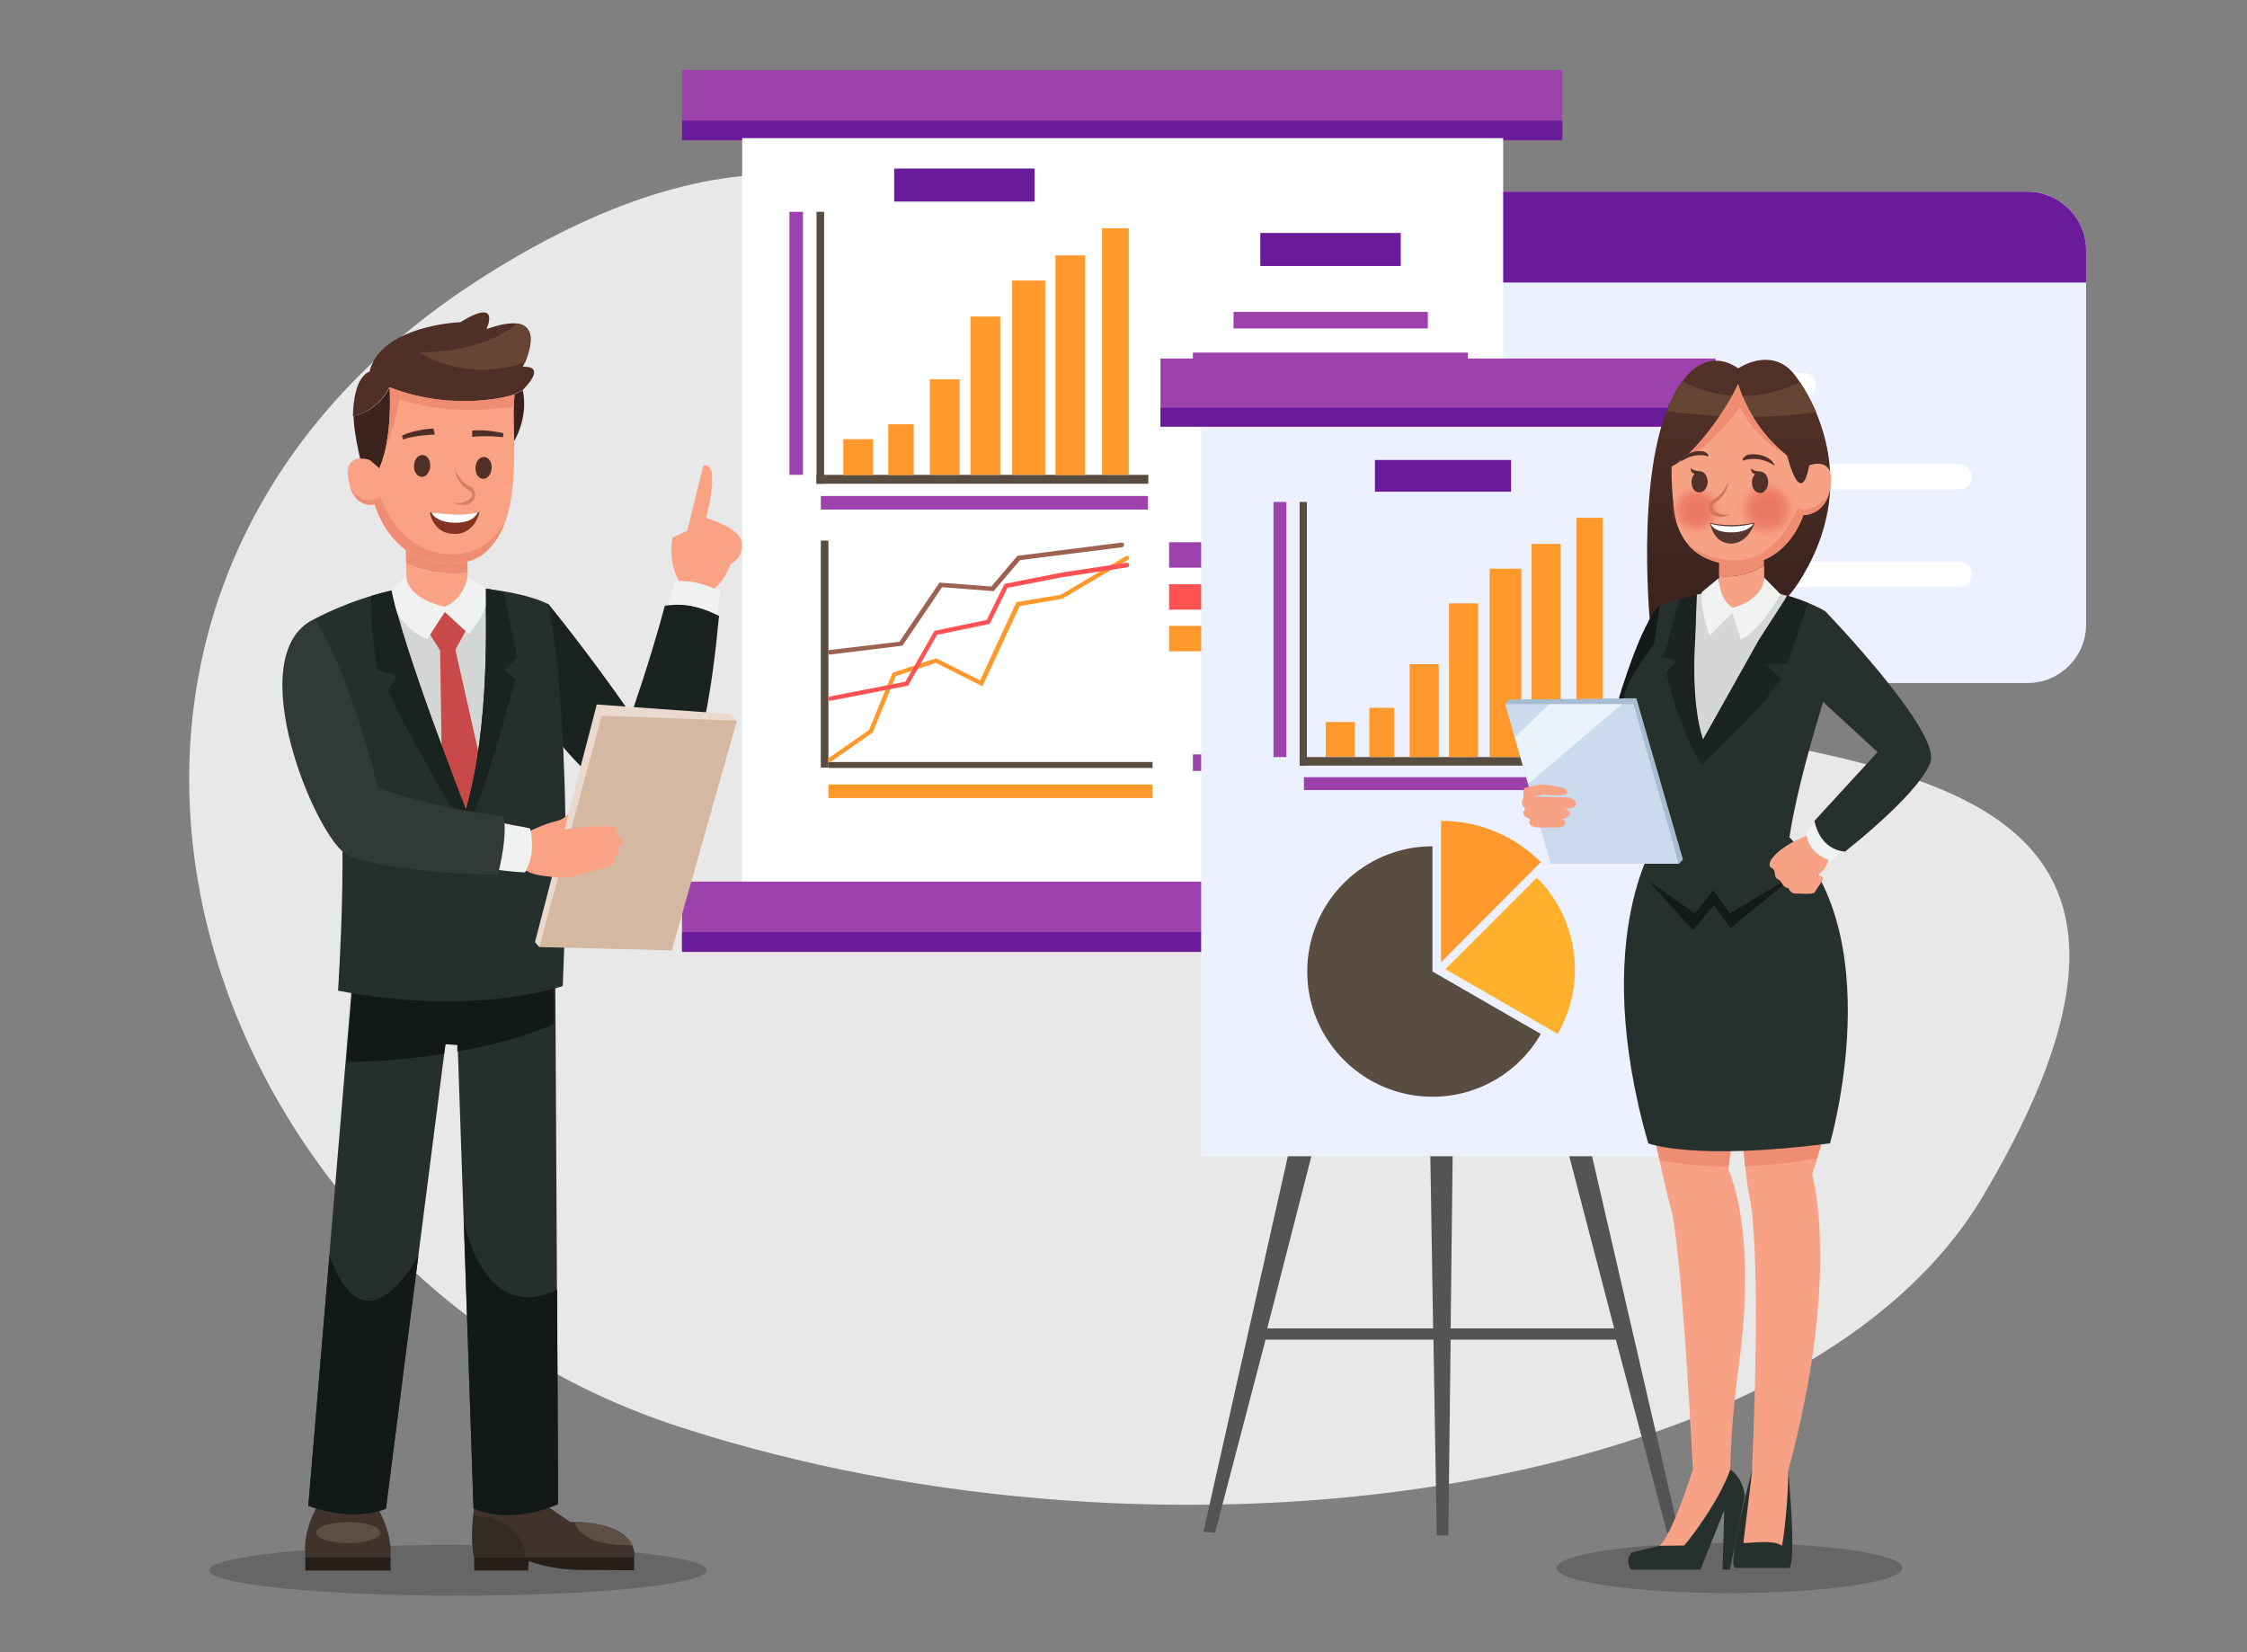 <svg width="680" height="500" xmlns="http://www.w3.org/2000/svg" xml:space="preserve" version="1.1">
 <rect width="100%" height="100%" fill="#808080" stroke="none"/>
 <defs>
  <linearGradient y2="0.752" x2="0.497" y1="0.237" x1="0.508" id="SVGID_1_">
   <stop stop-color="#503027" offset="0"/>
   <stop stop-color="#3C231E" offset="1"/>
  </linearGradient>
 </defs>
 <g>
  <title>Layer 1</title>
  <g id="XMLID_32_">
   <g id="XMLID_33_">
    <g id="svg_1">
     <g id="XMLID_17_">
      <path fill="#EDF1FF" d="m631.3,75.7l0,113.3c0,9.8 -8,17.7 -17.7,17.7l-241.5,0c-9.8,0 -17.7,-7.8 -17.7,-17.7l0,-113.3c0,-9.8 8,-17.7 17.7,-17.7l241.6,0c9.6,0 17.6,8 17.6,17.7z" class="st0" id="XMLID_18_"/>
     </g>
    </g>
   </g>
   <g id="XMLID_34_">
    <g id="svg_2">
     <g id="XMLID_66_">
      <path fill="#6a1b9a" d="m631.3,75.7l0,9.8l-277.1,0l0,-9.8c0,-9.8 8,-17.7 17.7,-17.7l241.6,0c9.8,0 17.8,8 17.8,17.7z" class="st1" id="XMLID_71_"/>
      <g id="XMLID_67_">
       <circle fill="#6a1b9a" r="3.7" cy="73.1" cx="369.9" class="st1" id="XMLID_70_"/>
       <circle fill="#6a1b9a" r="3.7" cy="73.1" cx="384.8" class="st1" id="XMLID_69_"/>
       <circle fill="#6a1b9a" r="3.7" cy="73.1" cx="399.6" class="st1" id="XMLID_68_"/>
      </g>
     </g>
    </g>
   </g>
   <path fill="#FFFFFF" d="m449.5,153.5l-59.6,0c-0.8,0 -1.2,-0.6 -1.2,-1.2l0,-49c0,-0.8 0.6,-1.2 1.2,-1.2l59.6,0c0.8,0 1.2,0.6 1.2,1.2l0,49c0.2,0.7 -0.4,1.2 -1.2,1.2z" class="st2" id="XMLID_193_"/>
   <g id="XMLID_36_">
    <path fill="#FFFFFF" d="m592.9,177.6l-204.2,0c-2.2,0 -3.8,-1.7 -3.8,-3.8l0,0c0,-2.2 1.7,-3.8 3.8,-3.8l204.2,0c2.2,0 3.8,1.7 3.8,3.8l0,0c0.2,2.1 -1.6,3.8 -3.8,3.8z" class="st2" id="XMLID_192_"/>
   </g>
   <g id="XMLID_37_">
    <path fill="#FFFFFF" d="m592.9,148.1l-123.9,0c-2.2,0 -3.8,-1.7 -3.8,-3.8l0,0c0,-2.2 1.7,-3.8 3.8,-3.8l123.9,0c2.2,0 3.8,1.7 3.8,3.8l0,0c0.2,2.1 -1.6,3.8 -3.8,3.8z" class="st2" id="XMLID_190_"/>
   </g>
   <g id="XMLID_38_">
    <path fill="#FFFFFF" d="m545.7,120.4l-76.7,0c-2.2,0 -3.8,-1.7 -3.8,-3.8l0,0c0,-2.2 1.7,-3.8 3.8,-3.8l76.7,0c2.2,0 3.8,1.7 3.8,3.8l0,0c0.2,2.1 -1.6,3.8 -3.8,3.8z" class="st2" id="XMLID_188_"/>
   </g>
  </g>
  <path fill="#E8E8E8" d="m450.8,202.7c-100.8,-53.4 -148.3,-217.5 -303.8,-119.4c-155.6,98.1 -91.1,299.6 58,348.3c149.1,48.7 340.9,21.2 394.9,-69.3c92.1,-154.7 -81.5,-123.7 -149.1,-159.6z" class="st3" id="XMLID_1_"/>
  <ellipse id="svg_3" opacity="0.2" ry="7.7" rx="75.3" cy="475.2" cx="138.6" class="st4"/>
  <rect id="svg_4" fill="#9d41ad" height="21.3" width="266.4" class="st5" y="21.2" x="206.4"/>
  <rect id="svg_5" fill="#6a1b9a" height="5.9" width="266.4" class="st1" y="36.5" x="206.4"/>
  <rect id="svg_6" fill="#FFFFFF" height="227.7" width="230.3" class="st2" y="41.8" x="224.6"/>
  <rect id="svg_7" fill="#594D41" height="82.3" width="2.3" class="st6" y="64.1" x="247.1"/>
  <rect id="svg_8" fill="#594D41" height="2.7" width="100.4" class="st6" y="143.7" x="247.1"/>
  <rect id="svg_9" fill="#FF992B" height="10.9" width="9" class="st7" y="132.9" x="255.2"/>
  <rect id="svg_10" fill="#FF992B" height="15.4" width="7.7" class="st7" y="128.4" x="268.8"/>
  <rect id="svg_11" fill="#FF992B" height="28.9" width="9" class="st7" y="114.8" x="281.4"/>
  <rect id="svg_12" fill="#FF992B" height="47.9" width="9" class="st7" y="95.8" x="293.7"/>
  <rect id="svg_13" fill="#FF992B" height="58.8" width="10" class="st7" y="84.9" x="306.3"/>
  <rect id="svg_14" fill="#FF992B" height="66.5" width="9" class="st7" y="77.3" x="319.4"/>
  <rect id="svg_15" fill="#FF992B" height="74.6" width="8.1" class="st7" y="69.1" x="333.5"/>
  <rect id="svg_16" fill="#9d41ad" height="4.1" width="99" class="st5" y="150.1" x="248.4"/>
  <rect id="svg_17" fill="#9d41ad" height="79.6" width="4.1" class="st5" y="64.1" x="238.9"/>
  <rect id="svg_18" fill="#6a1b9a" height="10" width="42.5" class="st1" y="51" x="270.6"/>
  <rect id="svg_19" fill="#6a1b9a" height="10" width="42.5" class="st1" y="70.5" x="381.4"/>
  <rect id="svg_20" fill="#0C7CE6" height="8.1" width="30.8" class="st1" y="145.1" x="395.9"/>
  <rect id="svg_21" fill="#594D41" height="68.7" width="2.3" class="st6" y="163.6" x="248.4"/>
  <rect id="svg_22" fill="#594D41" height="1.8" width="98.1" class="st6" y="230.6" x="250.7"/>
  <g id="svg_23">
   <path id="svg_24" fill="#FF992B" d="m251.2,230.6c-0.2,0 -0.4,-0.1 -0.6,-0.3c-0.2,-0.3 -0.1,-0.7 0.2,-0.9l12.2,-8.5l7.1,-17.3l13.2,-4.4l13.3,6.7l11,-23.7l13.4,-2.2l19.7,-11.7c0.3,-0.2 0.7,-0.1 0.9,0.2c0.2,0.3 0.1,0.7 -0.2,0.9l-19.9,11.8l-12.9,2.2l-11.3,24.3l-14.1,-7.1l-12.1,4l-7,17.1l-12.5,8.7c-0.2,0.2 -0.3,0.2 -0.4,0.2z" class="st7"/>
  </g>
  <g id="svg_25">
   <path id="svg_26" fill="#FF5353" d="m251.2,212.1c-0.3,0 -0.6,-0.2 -0.7,-0.5c-0.1,-0.4 0.2,-0.7 0.5,-0.8l23,-4.5l8.8,-15.4l15.8,-3.3l5.4,-10.9l17.1,-3.4l19.8,-3c0.4,-0.1 0.7,0.2 0.8,0.6c0.1,0.4 -0.2,0.7 -0.6,0.8l-19.8,3l-16.4,3.2l-5.4,10.9l-15.9,3.3l-8.8,15.4l-23.6,4.6c0.1,0 0,0 0,0z" class="st8"/>
  </g>
  <g id="svg_27">
   <path id="svg_28" fill="#9D6251" d="m251.2,198.1c-0.3,0 -0.6,-0.3 -0.7,-0.6c0,-0.4 0.2,-0.7 0.6,-0.8l21.1,-2.5l12.1,-17.9l15.7,1.2l7.9,-9.3l31.5,-4c0.4,0 0.7,0.2 0.8,0.6c0,0.4 -0.2,0.7 -0.6,0.8l-30.9,3.9l-8,9.4l-15.6,-1.2l-12,17.7l-21.9,2.7c0,0 0,0 0,0z" class="st9"/>
  </g>
  <rect id="svg_29" fill="#9d41ad" height="7.7" width="20.8" class="st1" y="164.1" x="353.8"/>
  <rect id="svg_30" fill="#FF5353" height="7.7" width="20.8" class="st8" y="176.8" x="353.8"/>
  <rect id="svg_31" fill="#FF992B" height="7.7" width="20.8" class="st7" y="189.4" x="353.8"/>
  <rect id="svg_32" fill="#FF992B" height="4.1" width="98.1" class="st7" y="237.4" x="250.7"/>
  <rect id="svg_33" fill="#9d41ad" height="5" width="58.8" class="st5" y="94.4" x="373.3"/>
  <rect id="svg_34" fill="#9d41ad" height="4.5" width="83.2" class="st5" y="106.7" x="361"/>
  <rect id="svg_35" fill="#8ACAFF" height="5" width="63.3" class="st5" y="119.3" x="371"/>
  <rect id="svg_36" fill="#8ACAFF" height="5" width="43.4" class="st5" y="165.9" x="389.5"/>
  <rect id="svg_37" fill="#8ACAFF" height="4.5" width="61.5" class="st5" y="178.1" x="380.5"/>
  <rect id="svg_38" fill="#8ACAFF" height="5" width="47" class="st5" y="190.8" x="387.7"/>
  <rect id="svg_39" fill="#8ACAFF" height="5" width="47" class="st5" y="216.6" x="387.7"/>
  <rect id="svg_40" fill="#9d41ad" height="5" width="73.7" class="st5" y="228.3" x="361"/>
  <rect id="svg_41" fill="#9d41ad" height="21.3" width="266.4" class="st5" y="266.8" x="206.4"/>
  <rect id="svg_42" fill="#6a1b9a" height="5.9" width="266.4" class="st1" y="282.1" x="206.4"/>
  <g id="svg_43">
   <path id="svg_44" fill="#FAA284" d="m209,181.5l-3.2,-5.2c0,0 -3.8,-5.3 -2.3,-13.6l4.5,-2.1l4.8,-19.6c0,0 5.5,-3 0.9,15.8c0,0 10.5,2.8 10.8,7.6c0.3,4.8 -3.4,6.3 -3.4,6.3s-2.2,6.1 -5.8,8l-6.3,2.8z" class="st10"/>
   <path id="svg_45" fill="#F0F2F1" d="m216.7,187.1c1,-5.3 1.3,-8.1 1.3,-8.1c-8.5,-4.3 -14,-3 -14,-3c-0.8,2.9 -1.2,4.9 -2.2,8.6c3.9,0.5 7.3,1.1 14.9,2.5z" class="st11"/>
   <path id="svg_46" fill="#1B2320" d="m201.2,183.3c-4.5,16.9 -10.2,32.9 -10.2,32.9c-13.1,-18.9 -25.1,-33.5 -25.1,-33.5c-7.2,4 -7.4,27.1 -7.4,27.1s19.9,32.8 38.4,35c14.3,1.7 18.9,-39.5 20.7,-58.4c-7.7,-3.9 -12.6,-3.6 -16.4,-3.1z" class="st12"/>
   <g id="svg_47">
    <path id="svg_48" fill="#3F332B" d="m118.2,471.2l-25.7,0c0,0 -1.5,-7 3.9,-16l17.4,0.3c-0.1,0 4.9,7.1 4.4,15.7z" class="st13"/>
    <rect id="svg_49" fill="#261E18" height="4.1" width="25.8" class="st14" y="471.2" x="92.4"/>
    <ellipse id="svg_50" fill="#5E4F45" ry="3.2" rx="9.7" cy="463.8" cx="105.4" class="st15"/>
   </g>
   <g id="svg_51">
    <path id="svg_52" fill="#3F332B" d="m143.9,453.6c0,0 -2,10.3 -0.5,17.6l48.6,0c0,0 1.7,-10.6 -19.4,-10.6l-13.5,-9.2l-15.2,2.2z" class="st13"/>
    <path id="svg_53" fill="#261E18" d="m143.5,475.3l16.3,0l0.2,-2.9c0,0 6.6,2.7 15.8,2.7c4.5,0 16.1,0.1 16.1,0.1l0,-4l-48.4,0l0,4.1z" class="st14"/>
    <path id="svg_54" fill="#5E4F45" d="m173.9,460.5c0,0 0.7,7.5 17.5,7.1c-0.1,0.1 -2.4,-6.7 -17.5,-7.1z" class="st15"/>
    <path id="svg_55" fill="#352B25" d="m159.1,471.2c0,0 -0.5,-12.3 -15.9,-12.4c0,0 -0.8,8.3 0.4,12.4l15.5,0z" class="st16"/>
   </g>
   <path id="svg_56" fill="#25302C" d="m168,286.7l0.9,168.5c0,0 -13.2,6.6 -25.6,1.4l-4.8,-140.4l-3.7,-0.2l-18,140.5c0,0 -9.5,4.4 -23.5,-0.8l14.2,-169.1l60.5,0l0,0.1z" class="st17"/>
   <path id="svg_57" fill="#131917" d="m168.6,390.3l0.3,64.8c0,0 -13.2,6.6 -25.6,1.4l-2.9,-86.7c6.9,27.8 22,23.6 28.2,20.5z" class="st18"/>
   <path id="svg_58" fill="#131917" d="m99.7,380.1c9.3,25.3 21.6,9.1 26.9,0l-9.8,76.5c0,0 -9.5,4.3 -23.5,-0.9l6.4,-75.6z" class="st18"/>
   <path id="svg_59" fill="#131917" d="m107.6,286.7l59.9,0l0,23.3c-5,2.2 -14.7,5.7 -29.1,8.2l0,-2l-3.6,-0.2l-0.4,2.9c-8.4,1.3 -18.2,2.3 -29.5,2.5l2.7,-34.7z" class="st18"/>
   <path id="svg_60" fill="#D4D6D5" d="m116.8,180.1c9.1,-2 20.4,-3.2 32,-1.3c-0.1,7.6 -0.3,40.3 -7.7,66.3c-0.1,-0.1 -21,-47.6 -24.3,-65z" class="st19"/>
   <polygon id="svg_61" fill="#C94949" points="141.9,189.2 137.8,196.6 147.9,241.4 141,250.4 133.9,243.9 133.2,196.9 129.6,191.1 134.7,183.6     " class="st20"/>
   <g id="svg_62">
    <path id="svg_63" fill="#FAA284" d="m141.5,173.4l0.3,11.2l-18.5,0.5l-0.4,-14.6c7.8,3.5 15.4,3.2 18.6,2.9z" class="st10"/>
    <path id="svg_64" fill="#EF8D72" d="m122.9,170.5l-0.3,-11.2l18.5,-0.5l0.4,14.6c-3.2,0.3 -10.8,0.6 -18.6,-2.9z" class="st21"/>
   </g>
   <path id="svg_65" fill="#25302C" d="m95.2,187.3c0,0 10.6,-5.8 23.4,-8.6c3.3,17.5 22.4,66.3 22.4,66.3c7.5,-26 5.9,-59.4 6,-66.9c5.9,0.9 13.1,1.9 18.9,4.7c0,0 7.9,35.3 4.4,115.6c0,0 -26.1,9.4 -68,1.4c0,0 3.9,-56.3 -1.5,-78.3c0,0 -3.9,-20.4 -5.6,-34.2z" class="st17"/>
   <path id="svg_66" fill="#F0F2F1" d="m141.5,174.5c0,0 -0.9,6.5 -6.8,9.1c0,0 -11,-1.9 -11.8,-9.1l-5.6,5.4c0,0 3.4,10.3 12,13.5l5.3,-8.2l7.3,6.7c0,0 6.7,-8 6.1,-13.3l-6.5,-4.1z" class="st11"/>
   <path id="svg_67" fill="#1B2320" d="m152.7,202.7l3.2,2.9c0,0 -8.7,34 -14.9,46.4c0,0 -17.9,-30.1 -23.6,-43.2l2.7,-4.3l-5.9,-1.8c0,0 -2.4,-12.4 -1.7,-22.4c1.9,-0.6 4,-1.1 6,-1.6c3.4,17.5 22.5,66.3 22.5,66.3c7.5,-26 5.9,-59.4 6,-66.9c1.7,0.3 3.6,0.7 5.5,1.2l4.1,19.7l-3.9,3.7z" class="st12"/>
   <path id="svg_68" fill="#131917" d="m103.7,255.7c0,0 6.9,-21.3 2.3,-30.1l-3.4,9l1.1,21.1z" class="st18"/>
   <g id="svg_69">
    <path id="svg_70" fill="#3B221D" d="m117.9,117.2c0,0 17.9,8.5 22.2,8c4.3,-0.5 18.1,-7.1 18.1,-7.1c1.8,8.3 -2.6,15.4 -2.6,15.4l-38.8,9l-6.5,1.7c-1.8,-7 -3.3,-14.2 -3.3,-18.3c7.9,-1.7 10.9,-8.7 10.9,-8.7z" class="st22"/>
    <path id="svg_71" fill="#502F26" d="m111.8,112.5c3.5,-14.1 27.5,-15 27.5,-15c12.6,-7.7 7.9,2.1 7.9,2.1c21.1,-7.5 11,11.4 11,11.4c7.8,-0.3 -0.1,7.1 -0.1,7.1s-13.8,6.6 -18.1,7.1c-4.3,0.5 -22.2,-8 -22.2,-8s-3,7 -11,8.8c0.2,-12.5 5,-13.5 5,-13.5z" class="st23"/>
    <path id="svg_72" fill="#FAA284" d="m111.9,139.2l2.9,2.5c0.6,-1.5 1.1,-3 1.5,-4.5c2.4,-8.9 1.6,-20 1.6,-20c20.4,7.9 37.8,2.2 37.8,2.2c-1,10.1 2.4,32.3 -5.4,43.8c-2.3,3.4 -5.2,6.3 -10.1,7c-21.3,3.3 -26.8,-17.5 -26.8,-17.5s-6.7,1.8 -8,-8.1c-1.2,-8.1 6.5,-5.4 6.5,-5.4z" class="st10"/>
    <path id="svg_73" fill="#EF8D72" d="m120.9,120.8c0,0 -1.7,9.4 -4.3,15.1c2,-8.5 1.3,-18.7 1.3,-18.7c20.4,7.9 37.8,2.2 37.8,2.2c-0.1,1.1 -0.1,2.4 -0.2,3.7c-7.9,1.1 -22.1,2.1 -34.6,-2.3z" class="st21"/>
    <path id="svg_74" fill="#502F26" d="m143.9,141.8c0,1.8 1.1,3.2 2.5,3.1c1.4,-0.1 2.4,-1.7 2.4,-3.5c0,-1.8 -1.1,-3.2 -2.5,-3.1c-1.4,0.1 -2.5,1.7 -2.4,3.5z" class="st23"/>
    <path id="svg_75" fill="#502F26" d="m125.3,141.2c0,1.8 1.1,3.2 2.5,3.1c1.4,-0.1 2.4,-1.7 2.4,-3.5c0,-1.8 -1.1,-3.2 -2.5,-3.1c-1.4,0.1 -2.5,1.7 -2.4,3.5z" class="st23"/>
    <g id="svg_76">
     <path id="svg_77" fill="#DB7C65" d="m137.3,152.2c4.1,1.7 6.3,-0.3 6.5,-2.2c0.1,-1.3 -0.6,-2.4 -1.8,-2.9c-2.5,-1 -4.3,-4.8 -4.3,-4.9l0,0c0,0.9 0.9,4.2 4.1,6.1c0.7,0.4 1.1,0.8 1.1,1.5c-0.2,1 -1.8,2.7 -5.6,2.4l0,0z" class="st24"/>
    </g>
    <g id="svg_78">
     <path id="svg_79" fill="#502F26" d="m152.2,132.3l0.2,-1.2c-0.3,0 -4.5,-1.2 -9.5,-0.8l0,1.9c4.1,-0.5 9.3,0.1 9.3,0.1z" class="st23"/>
    </g>
    <g id="svg_80">
     <path id="svg_81" fill="#502F26" d="m122,133c3.3,-1.3 9.5,-1.5 9.6,-1.5l-0.4,-1.8c-0.2,0 -5.8,0.2 -9.6,2.2l0.4,1.1z" class="st23"/>
    </g>
    <path id="svg_82" fill="#674434" d="m156.5,97.9c0,0 -8.9,8.7 -29.6,8.7c0,0 13.5,9.4 32,3.1c0,0.1 4.7,-11.1 -2.4,-11.8z" class="st25"/>
    <path id="svg_83" fill="#EF8D72" d="m115,150.2c1.8,5.3 8.6,18.3 23.1,17.5c7.9,-0.4 11.9,-5.6 14.5,-9.3c-0.6,1.7 -1.4,3.3 -2.3,4.7c-2.3,3.4 -5.2,6.3 -10.1,7c-21.3,3.3 -26.8,-17.5 -26.8,-17.5s-5.1,1.4 -7.4,-5.1c4,6.7 9,2.7 9,2.7z" class="st21"/>
    <g id="svg_84">
     <path id="svg_85" fill="#823321" d="m130.1,155c0,0 7.7,1.6 15,0c0,0 -1.3,6.6 -7.5,6.6c-5.9,0 -7.4,-5.3 -7.5,-6.6z" class="st26"/>
     <path id="svg_86" fill="#FFFFFF" d="m137.8,158.2c4.8,0 6.2,-2 6.8,-3.1c-5.6,1.1 -10.1,0.4 -14,0c0.3,1.2 2.7,3.1 7.2,3.1z" class="st2"/>
    </g>
   </g>
   <g id="svg_87">
    <polygon id="svg_88" fill="#EAD9CE" points="163.2,286.6 161.9,285.1 180.6,213.2 221.3,216.1 223,218.1   " class="st27"/>
    <polygon id="svg_89" fill="#D4B8A2" points="182.1,216.6 163.2,286.6 203.3,287.6 223,218.1   " class="st28"/>
   </g>
   <path id="svg_90" fill="#FAA284" d="m154.7,256.1l5.6,-4.6c0,0 5.1,-2.4 8,-3c2.9,-0.6 3.8,-2.5 3.8,-2.5l-1.2,5c0,0 15.3,-2.2 15.8,0c0,0 0.3,0.7 -0.2,2c0,0 2.4,0 1.8,2.7c0,0 0.1,0.2 -1.4,0.6c0,0 1.4,1.9 -1,3.2c0,0 0.7,1.6 -1.3,2.6c-2,0.9 -12.6,3.4 -12.6,3.4s-9.3,0.3 -12.9,-2.1l-4.4,-7.3z" class="st10"/>
   <path id="svg_91" fill="#F0F2F1" d="m160.4,250.7c-3.9,-0.9 -5.8,-0.9 -9.8,-2.1c-0.9,6.3 -1,6.8 -1.8,14.3c5.3,1 10.1,1.1 10.1,1.1c3.6,-6.4 1.5,-13.3 1.5,-13.3z" class="st11"/>
   <path id="svg_92" fill="#313A37" d="m152.3,247c-20.3,-2.2 -37.9,-8.5 -37.9,-8.5c-9.3,-37.3 -19.2,-51.2 -19.2,-51.2c-22.9,10.7 0.5,66.8 10.1,71.6c5.2,2.6 29.1,6 45.4,5.7c1.6,-6.2 2.7,-14.1 1.6,-17.6z" class="st29"/>
  </g>
  <g id="svg_93">
   <g id="svg_94">
    <path id="svg_95" fill="#545454" d="m504.5,463.8l3.5,-0.4l-35.3,-152.9l-74.1,0l-34.4,153l3.5,0.4l15.3,-58.5l50.8,0l1,59.3l3.5,0l0.7,-59.3l50,0l15.5,58.4zm-121,-61.8l22.1,-86.2l26.7,0l1.4,86.2l-50.2,0zm55.5,0l1,-86.2l26,0l22.5,86.2l-49.5,0z" class="st30"/>
    <rect id="svg_96" fill="#EDF1FF" height="220.8" width="145.2" class="st0" y="129.1" x="363.5"/>
    <g id="svg_97">
     <path id="svg_98" fill="#FFB12B" d="m471.4,312.9c3.3,-5.8 5.2,-12.4 5.2,-19.6c0,-10.8 -4.4,-20.6 -11.5,-27.7l-27.7,27.7l34,19.6z" class="st31"/>
     <path id="svg_99" fill="#594D41" d="m433.5,294l0,-37.9c-20.9,0 -37.9,17 -37.9,37.9c0,20.9 17,37.9 37.9,37.9c14,0 26.3,-7.6 32.8,-19l-32.8,-18.9z" class="st6"/>
     <path id="svg_100" fill="#FF992B" d="m466.3,260.9c-7.7,-7.7 -18.4,-12.5 -30.2,-12.5l0,42.8l30.2,-30.3z" class="st7"/>
    </g>
    <rect id="svg_101" fill="#9d41ad" height="20.6" width="168" class="st5" y="108.5" x="351.2"/>
    <rect id="svg_102" fill="#6a1b9a" height="5.7" width="168" class="st1" y="123.4" x="351.2"/>
    <g id="svg_103">
     <rect id="svg_104" fill="#594D41" height="79.8" width="2.2" class="st6" y="151.9" x="393.3"/>
     <rect id="svg_105" fill="#594D41" height="2.6" width="97.4" class="st6" y="229.1" x="393.3"/>
     <rect id="svg_106" fill="#FF992B" height="10.5" width="8.8" class="st7" y="218.5" x="401.2"/>
     <rect id="svg_107" fill="#FF992B" height="14.9" width="7.5" class="st7" y="214.2" x="414.4"/>
     <rect id="svg_108" fill="#FF992B" height="28.1" width="8.8" class="st7" y="201" x="426.6"/>
     <rect id="svg_109" fill="#FF992B" height="46.5" width="8.8" class="st7" y="182.6" x="438.5"/>
     <rect id="svg_110" fill="#FF992B" height="57" width="9.6" class="st7" y="172.1" x="450.8"/>
     <rect id="svg_111" fill="#FF992B" height="64.5" width="8.8" class="st7" y="164.6" x="463.5"/>
     <rect id="svg_112" fill="#FF992B" height="72.4" width="7.9" class="st7" y="156.7" x="477.1"/>
     <rect id="svg_113" fill="#9d41ad" height="3.9" width="96.1" class="st5" y="235.2" x="394.6"/>
     <rect id="svg_114" fill="#9d41ad" height="77.2" width="3.9" class="st5" y="151.9" x="385.4"/>
    </g>
    <rect id="svg_115" fill="#6a1b9a" height="9.6" width="41.2" class="st1" y="139.2" x="416.1"/>
   </g>
  </g>
  <g id="svg_116">
   <g id="svg_117">
    <path id="svg_118" fill="url(#SVGID_1_)" d="m499.6,191.5c0,0 -5.2,-47.8 6.5,-71.1c9.1,-18.1 19.9,-8.9 19.9,-8.9s10.4,-7.2 17.4,2.3c7,9.5 18.5,33.1 2.2,60.4c-16.1,27.4 -46,17.3 -46,17.3z" class="st32"/>
    <path id="svg_119" fill="#674535" d="m549.6,124.7c-1.5,-3.6 -3.3,-6.7 -4.9,-9.1c-15.7,7.7 -28.8,3.3 -35.5,-0.2c-1,1.4 -2.1,3 -3.1,5.1c-0.6,1.2 -1.2,2.6 -1.7,3.9c9.6,1.3 27.3,3 45.2,0.3z" class="st33"/>
   </g>
   <path id="svg_120" fill="#141A18" d="m502.4,183.1c0,0 -6.4,3.5 -17,44.2l11.8,1.3c0,0 11.2,-41.2 5.2,-45.5z" class="st34"/>
   <ellipse id="svg_121" fill="#010101" opacity="0.2" ry="7.6" rx="52.3" cy="474.5" cx="523.4" class="st35"/>
   <g id="svg_122">
    <path id="svg_123" fill="#F8A285" d="m555.5,326.6l-28.7,0c0.2,12.3 0.8,26.5 2.6,35.3c3.9,18.9 0.8,82.8 0.8,82.8l10.9,0.6c16.2,-59.6 7.3,-89.9 7.3,-89.9c3.4,-10.3 5.7,-20 7.1,-28.8z" class="st36"/>
   </g>
   <g id="svg_124">
    <path id="svg_125" fill="#26312D" d="m530.3,444.8c0,0 -8.1,29.2 -5.1,29.7l16.2,0c0,0 2.4,0.9 -0.2,-29.1l-5.9,-0.7l-5,0.1z" class="st37"/>
    <path id="svg_126" fill="#F8A285" d="m530.3,444.7l-2.7,22.2c1.4,0.3 8.9,-1.2 11.7,0.9c0,0 1.7,-9.6 1.9,-22.5l-5,-7.3l-5.9,6.7z" class="st36"/>
   </g>
   <g id="svg_127">
    <path id="svg_128" fill="#F8A285" d="m524.2,326.6l-27.1,0c3.4,16.9 6.9,33.3 8.4,38.5c3.5,11.9 6.8,79.6 6.8,79.6l11.3,0c0.2,-11.3 1.6,-24.2 2.6,-31.5c5.7,-42 -3.2,-59.3 -3.2,-59.3c1.4,-8.9 1.6,-18.5 1.2,-27.3z" class="st36"/>
   </g>
   <path id="svg_129" fill="#EF8D73" d="m555.5,326.6l-28.7,0c0.1,8.5 0.5,18.3 1.3,26.3c6.6,-0.2 13.9,-0.9 21.8,-2.4c2.6,-8.5 4.4,-16.3 5.6,-23.9z" class="st38"/>
   <path id="svg_130" fill="#EF8D73" d="m524.2,326.6l-27.1,0c1.8,8.9 3.6,17.5 5.1,24.5c5.5,1 12.5,1.9 20.9,1.9c1.3,-8.6 1.5,-17.9 1.1,-26.4z" class="st38"/>
   <g id="svg_131">
    <path id="svg_132" fill="#26312D" d="m523.6,444.7c-3.7,10.6 -13.2,22.2 -13.2,22.2l-8.3,0.9l-8.3,2c0,0 -2.1,2 -0.3,5.2l21.1,0l7.2,-18l-0.5,18l2.2,0l4.5,-22.2c0.1,-0.1 -0.4,-5.4 -4.4,-8.1z" class="st37"/>
    <path id="svg_133" fill="#F8A285" d="m523.6,444.7l-5.3,-4.8l-6,4.8c0,0 -6.4,20.5 -10.2,23.1l7.6,-0.1c0,0 10.2,-12.5 13.9,-23z" class="st36"/>
   </g>
   <path id="svg_134" fill="#26312D" d="m501.9,253c0,0 -21.3,29.6 -3.1,93c0,0 13.6,5.4 55,0c0,0 18.7,-64 -13.5,-93.8l-38.4,0.8z" class="st37"/>
   <g id="svg_135">
    <path id="svg_136" fill="#D5D6D5" d="m515.2,227.5l18.6,-33.6l7,-13.6c-11,-3.2 -20.6,-2.1 -27.4,-0.3l-2,13.6c-0.1,0 -0.1,22.1 3.8,33.9z" class="st39"/>
    <g id="svg_137">
     <g id="svg_138">
      <path id="svg_139" fill="#F8A285" d="m520.3,174.3l0,11.1l13.5,0.1l0.1,-14.4c-5.7,3.6 -11.3,3.5 -13.6,3.2z" class="st36"/>
      <path id="svg_140" fill="#EF8D73" d="m533.8,171.1l0,-11.1l-13.5,-0.1l-0.1,14.4c2.4,0.3 8,0.4 13.6,-3.2z" class="st38"/>
     </g>
     <path id="svg_141" fill="#26312D" d="m541,180.3l-8.6,13.2l-17.1,30.4c-3.9,-11.8 -2.4,-30.2 -2.4,-30.2l0.5,-13.7c-6.8,1.8 -11.1,3.2 -11.1,3.2l-1.8,11.9c-7,9 -9.1,14.2 -9.2,16.8c-0.1,5.9 6.5,11.1 6.5,11.1l4,30.1c23.3,9.1 39.7,0.5 39.7,0.5c2.6,-17.6 10.9,-43.3 10.9,-43.3l0,-25.3c-3.5,-2.1 -7.8,-3.6 -11.4,-4.7z" class="st37"/>
     <path id="svg_142" fill="#F1F3F2" d="m520.2,174.9c0,0 -0.2,6.4 4.2,9c0,0 8.9,-1.9 9.5,-9.1l4.9,5c0,0 -5.6,10.6 -12,13.8l-2.6,-8.1l-6.9,6.8c0,0 -2.8,-7.9 -2.3,-13.1l5.2,-4.3z" class="st40"/>
     <path id="svg_143" fill="#1C2421" d="m507.3,200l-3.1,3.4c0,0 4.1,18.3 10.8,28c0,0 18.8,-17.1 23.9,-26.1l-4.4,-4.3l6.4,-0.1l6.3,-18.4c-2.1,-0.9 -4.2,-1.7 -6.3,-2.2l-8.5,13.2l-17,30.4c-3.9,-11.8 -2.4,-30.2 -2.4,-30.2l0.5,-13.7c-2,0.5 -3.8,0.9 -5.3,1.5l-4.8,17.4l3.9,1.1z" class="st41"/>
    </g>
   </g>
   <polygon id="svg_144" fill="#141A18" points="499,266.7 512.9,276.4 518.5,269.4 523.5,276.4 543.9,264.3 523.7,280.9 518.7,273.9 512.3,281.5     " class="st34"/>
   <g id="svg_145">
    <path id="svg_146" fill="#F8A285" d="m547.9,140.7l-0.4,0.1l0,0c0,0 -2,14 -6.7,-2.9c-11.3,-8.6 -14.8,-21.6 -14.8,-21.6c-4.3,9.5 -14.7,22.7 -20.1,24.8c-0.2,3.2 0.2,8.1 0.6,12.4c0.8,8.5 5.2,14.7 13.5,16.7c20.1,4.7 25.7,-14.3 25.7,-14.3s7.5,0.2 8.4,-9.6c0.8,-8.1 -6.2,-5.6 -6.2,-5.6z" class="st36"/>
    <path id="svg_147" fill="#EF8D73" d="m526.5,123.2c0,0 5.4,10.5 14.3,14.6c-11.3,-8.7 -14.8,-21.6 -14.8,-21.6c-3.8,8.4 -12.5,19.8 -18.1,23.7c3.9,-1.4 10.6,-5.6 18.6,-16.7z" class="st38"/>
    <path id="svg_148" fill="#EF8D73" d="m544,153.8c0,0 -5.4,14.1 -16.7,15.6c-6.9,0.9 -12.7,-2 -16.3,-4.4c2.2,2.5 5.2,4.3 9,5.2c20.1,4.7 25.7,-14.3 25.7,-14.3s6,0.1 7.9,-6.7c-4.9,6.9 -9.6,4.6 -9.6,4.6z" class="st38"/>
    <g id="svg_149" opacity="0.9" class="st42">
     <ellipse id="svg_150" fill="#EA7460" opacity="0" ry="8.1" rx="8.1" cy="154.3" cx="513.3" class="st43" transform="matrix(5.532373e-03 -1 1 5.532373e-03 356.098 666.77)"/>
     <ellipse id="svg_151" fill="#EA7460" opacity="0.091" ry="7.4" rx="7.4" cy="154.3" cx="513.3" class="st44" transform="matrix(5.530125e-03 -1 1 5.530125e-03 356.099 666.77)"/>
     <ellipse id="svg_152" fill="#EA7460" opacity="0.182" ry="6.7" rx="6.7" cy="154.3" cx="513.3" class="st45" transform="matrix(5.527306e-03 -1 1 5.527306e-03 356.1 666.77)"/>
     <ellipse id="svg_153" fill="#EA7460" opacity="0.273" ry="6" rx="6" cy="154.3" cx="513.3" class="st46" transform="matrix(5.523814e-03 -1 1 5.523814e-03 356.102 666.771)"/>
     <ellipse id="svg_154" fill="#EA7460" opacity="0.364" ry="5.3" rx="5.3" cy="154.3" cx="513.3" class="st47" transform="matrix(5.519375e-03 -1 1 5.519375e-03 356.104 666.772)"/>
     <ellipse id="svg_155" fill="#EA7460" opacity="0.455" ry="4.6" rx="4.6" cy="154.3" cx="513.3" class="st48" transform="matrix(5.513546e-03 -1 1 5.513546e-03 356.107 666.773)"/>
     <ellipse id="svg_156" fill="#EA7460" opacity="0.545" ry="3.8" rx="3.8" cy="154.3" cx="513.3" class="st49" transform="matrix(5.505551e-03 -1 1 5.505551e-03 356.111 666.774)"/>
     <ellipse id="svg_157" fill="#EA7460" opacity="0.636" ry="3.1" rx="3.1" cy="154.3" cx="513.3" class="st50" transform="matrix(5.493905e-03 -1 1 5.493905e-03 356.117 666.776)"/>
     <ellipse id="svg_158" fill="#EA7460" opacity="0.727" ry="2.4" rx="2.4" cy="154.3" cx="513.3" class="st51" transform="matrix(5.475373e-03 -1 1 5.475373e-03 356.127 666.779)"/>
     <ellipse id="svg_159" fill="#EA7460" opacity="0.818" ry="1.7" rx="1.7" cy="154.3" cx="513.3" class="st52" transform="matrix(5.441279e-03 -1 1 5.441279e-03 356.144 666.784)"/>
     <ellipse id="svg_160" fill="#EA7460" opacity="0.909" ry="1" rx="1" cy="154.3" cx="513.3" class="st53" transform="matrix(5.357835e-03 -1 1 5.357835e-03 356.187 666.797)"/>
     <ellipse id="svg_161" fill="#EA7460" ry="0.3" rx="0.3" cy="154.3" cx="513.3" class="st54" transform="matrix(5.980068e-03 -1 1 5.980068e-03 355.868 666.699)"/>
    </g>
    <g id="svg_162" opacity="0.9" class="st42">
     <ellipse id="svg_163" fill="#EA7460" opacity="0" ry="9.4" rx="9.4" cy="154" cx="534.7" class="st43" transform="matrix(5.511821e-03 -1 1 5.511821e-03 377.762 687.89)"/>
     <ellipse id="svg_164" fill="#EA7460" opacity="0.091" ry="8.6" rx="8.6" cy="154" cx="534.7" class="st44" transform="matrix(5.509658e-03 -1 1 5.509658e-03 377.764 687.89)"/>
     <ellipse id="svg_165" fill="#EA7460" opacity="0.182" ry="7.7" rx="7.7" cy="154" cx="534.7" class="st45" transform="matrix(5.509762e-03 -1 1 5.509762e-03 377.764 687.89)"/>
     <ellipse id="svg_166" fill="#EA7460" opacity="0.273" ry="6.9" rx="6.9" cy="154" cx="534.7" class="st46" transform="matrix(5.509892e-03 -1 1 5.509892e-03 377.763 687.89)"/>
     <ellipse id="svg_167" fill="#EA7460" opacity="0.364" ry="6.1" rx="6.1" cy="154" cx="534.7" class="st47" transform="matrix(5.510056e-03 -1 1 5.510056e-03 377.763 687.89)"/>
     <ellipse id="svg_168" fill="#EA7460" opacity="0.455" ry="5.3" rx="5.3" cy="154" cx="534.7" class="st48" transform="matrix(5.510273e-03 -1 1 5.510273e-03 377.763 687.89)"/>
     <ellipse id="svg_169" fill="#EA7460" opacity="0.545" ry="4.4" rx="4.4" cy="154" cx="534.7" class="st49" transform="matrix(5.510570e-03 -1 1 5.510570e-03 377.763 687.89)"/>
     <ellipse id="svg_170" fill="#EA7460" opacity="0.636" ry="3.6" rx="3.6" cy="154" cx="534.7" class="st50" transform="matrix(5.511002e-03 -1 1 5.511002e-03 377.763 687.89)"/>
     <ellipse id="svg_171" fill="#EA7460" opacity="0.727" ry="2.8" rx="2.8" cy="154" cx="534.7" class="st51" transform="matrix(5.511689e-03 -1 1 5.511689e-03 377.762 687.89)"/>
     <ellipse id="svg_172" fill="#EA7460" opacity="0.818" ry="2" rx="2" cy="154" cx="534.7" class="st52" transform="matrix(5.512955e-03 -1 1 5.512955e-03 377.762 687.89)"/>
     <ellipse id="svg_173" fill="#EA7460" opacity="0.909" ry="1.1" rx="1.1" cy="154" cx="534.7" class="st53" transform="matrix(5.516051e-03 -1 1 5.516051e-03 377.76 687.89)"/>
     <ellipse id="svg_174" fill="#EA7460" ry="0.3" rx="0.3" cy="154" cx="534.7" class="st54" transform="matrix(6.173598e-03 -1 1 6.173598e-03 377.409 687.786)"/>
    </g>
    <g id="svg_175">
     <path id="svg_176" fill="#56372F" d="m517.5,158.2c0,0 5.2,1.6 13.5,0c0,0 -2,6.7 -7.7,6.3c-5,-0.5 -5.8,-6.3 -5.8,-6.3z" class="st55"/>
     <path id="svg_177" fill="#FFFFFF" d="m517.7,158.5c0,0 5.4,1.8 12.9,0c0,0 -1.3,2.8 -7.2,2.6c-5.2,-0.2 -5.7,-2.6 -5.7,-2.6z" class="st2"/>
    </g>
    <path id="svg_178" fill="#503027" d="m516.9,138.1c0,0 -3.9,-1.5 -8.2,1.6c0,0 0,-0.5 0.8,-1.4c0.9,-0.9 3.5,-2.3 6.3,-1.6c0,-0.1 1.7,0.9 1.1,1.4z" class="st56"/>
    <path id="svg_179" fill="#503027" d="m527.5,139.4c0,0 4.5,-1.9 9.5,1.5c0,0 0,-0.6 -1,-1.6c-1,-1 -4.1,-2.4 -7.3,-1.6c0.1,-0.1 -1.9,1.1 -1.2,1.7z" class="st56"/>
    <g id="svg_180">
     <path id="svg_181" fill="#D37660" d="m523.7,155.7c-4,1.8 -6.3,0 -6.5,-1.9c-0.2,-1.2 0.5,-2.4 1.7,-2.9c2.4,-1.1 4,-4.9 4.1,-5l0,0c0,0.9 -0.7,4.2 -3.8,6.1c-0.7,0.4 -1.1,0.9 -1,1.5c0.2,1 1.8,2.6 5.5,2.2l0,0z" class="st57"/>
    </g>
    <path id="svg_182" fill="#503027" d="m532.8,142.7c0,0 -2.5,-0.1 -2.8,-1c0,0 -0.4,1.3 1.1,1.8c-0.5,0.6 -0.9,1.4 -0.9,2.3c-0.1,1.8 0.9,3.3 2.3,3.4c1.3,0.1 2.5,-1.3 2.6,-3.1c0.1,-1.8 -1,-3.3 -2.3,-3.4z" class="st56"/>
    <path id="svg_183" fill="#503027" d="m514.5,142.6c0,0 -2.5,-0.1 -2.8,-1c0,0 -0.4,1.3 1.1,1.8c-0.5,0.6 -0.9,1.4 -0.9,2.3c-0.1,1.8 0.9,3.3 2.3,3.3c1.3,0.1 2.5,-1.3 2.6,-3.1c0,-1.7 -1,-3.2 -2.3,-3.3z" class="st56"/>
   </g>
   <g id="svg_184">
    <polygon id="svg_185" fill="#A7BBD1" points="455.5,213.2 456.5,211.7 495.2,211.3 509.3,260.1 508.1,261.4 493.3,214.3   " class="st58"/>
    <polygon id="svg_186" fill="#CCDAED" points="455.5,213.1 494.3,213.1 508.1,261.4 469.3,261.4   " class="st59"/>
    <path id="svg_187" fill="#F8A285" d="m474.2,241.3l-0.2,0c0,0 -9.1,-0.2 -10,-0.2l3.1,-0.7c0,0 6.8,0.9 7.2,-0.5l0,-0.2c0,-0.7 -1,-1.3 -1.7,-1.4c0,0 -0.1,0 -0.1,0s-4.9,-1 -5.9,-0.9c-1,0 -4.6,0.9 -4.6,0.9c-0.7,0 -1,0.7 -1,1.5l0,0.2c0,0.4 -0.1,0.7 0.1,1c0,0 -0.1,0 -0.1,0c0.1,0.2 -0.1,0.7 -0.1,0.7l0.2,0c-0.4,0.2 -0.5,0.5 -0.5,1l0,0.2c0,0.6 0.2,1.2 0.7,1.5c0,0 -0.1,0 -0.1,0c0.5,0.4 0.2,0.7 0.2,0.7l0,0c-0.1,0.1 -0.3,0.3 -0.3,0.4c-0.2,0.6 0,1.2 0.4,1.6c0.2,0.2 0.5,0.3 0.8,0.4c0.6,0.3 0.7,0.7 0.6,1c0,0.1 -0.1,0.2 -0.1,0.3c0,0.4 0.2,0.8 0.5,1c0.4,0.4 1,0.5 1.6,0.6c0.4,0 0.8,0 1.2,0c1.5,0 3,0 4.6,0c0.4,0 1,0 1.4,0c0.6,0 1.6,-0.8 1.6,-1.4l0,-0.2c0,-0.7 -1.3,-1 -1.8,-1l1.1,0c0.7,0 2.1,-0.9 2.1,-1.7l0,-0.2c0,-0.8 -1.5,-1.2 -2.2,-1.2l1.7,0c0.8,0 2.3,-0.5 2.3,-1.3l0,-0.5c-0.4,-1.2 -1.8,-1.6 -2.7,-1.6z" class="st36"/>
    <polygon id="svg_188" fill="#EAF2FB" points="462.5,237.2 458.4,223.1 468.9,213.1 490.8,213.1   " class="st60"/>
   </g>
   <g id="svg_189">
    <path id="svg_190" fill="#F8A285" d="m546.7,252.9c0,0 -7.3,2.6 -10.6,7.1c0,0 -1.4,2.1 0.1,2.7c1.5,0.7 0.3,2.7 1.9,3.4c1.6,0.8 0.9,2.3 3.2,2.7c0,0 0.4,1.6 2.1,1.6c1.6,0 5.4,0.4 5.8,-0.4c0.4,-0.8 2.7,-3.8 2.5,-4.2c-0.1,-0.4 -0.5,-1 -1.8,-0.7c0,0 1.1,-0.7 2.1,-2c1,-1.2 1.6,-3.8 1.6,-3.8l0.4,-7l-7.3,0.6z" class="st36"/>
    <g id="svg_191">
     <path id="svg_192" fill="#F1F3F2" d="m551.9,246.6l-5.3,5.2c0,0 -0.2,6.3 7.6,8.7l4.1,-3.7l-6.4,-10.2z" class="st40"/>
     <path id="svg_193" fill="#26312D" d="m552.4,185c0,0 33.1,34.3 32,44.8c0,0 0,7 -26,27.9c0,0 -7.3,0.1 -9.3,-9.3l19.1,-20.8l-17.8,-16.4c0,0 -4.8,-16.9 2,-26.2z" class="st37"/>
    </g>
   </g>
  </g>
 </g>
</svg>